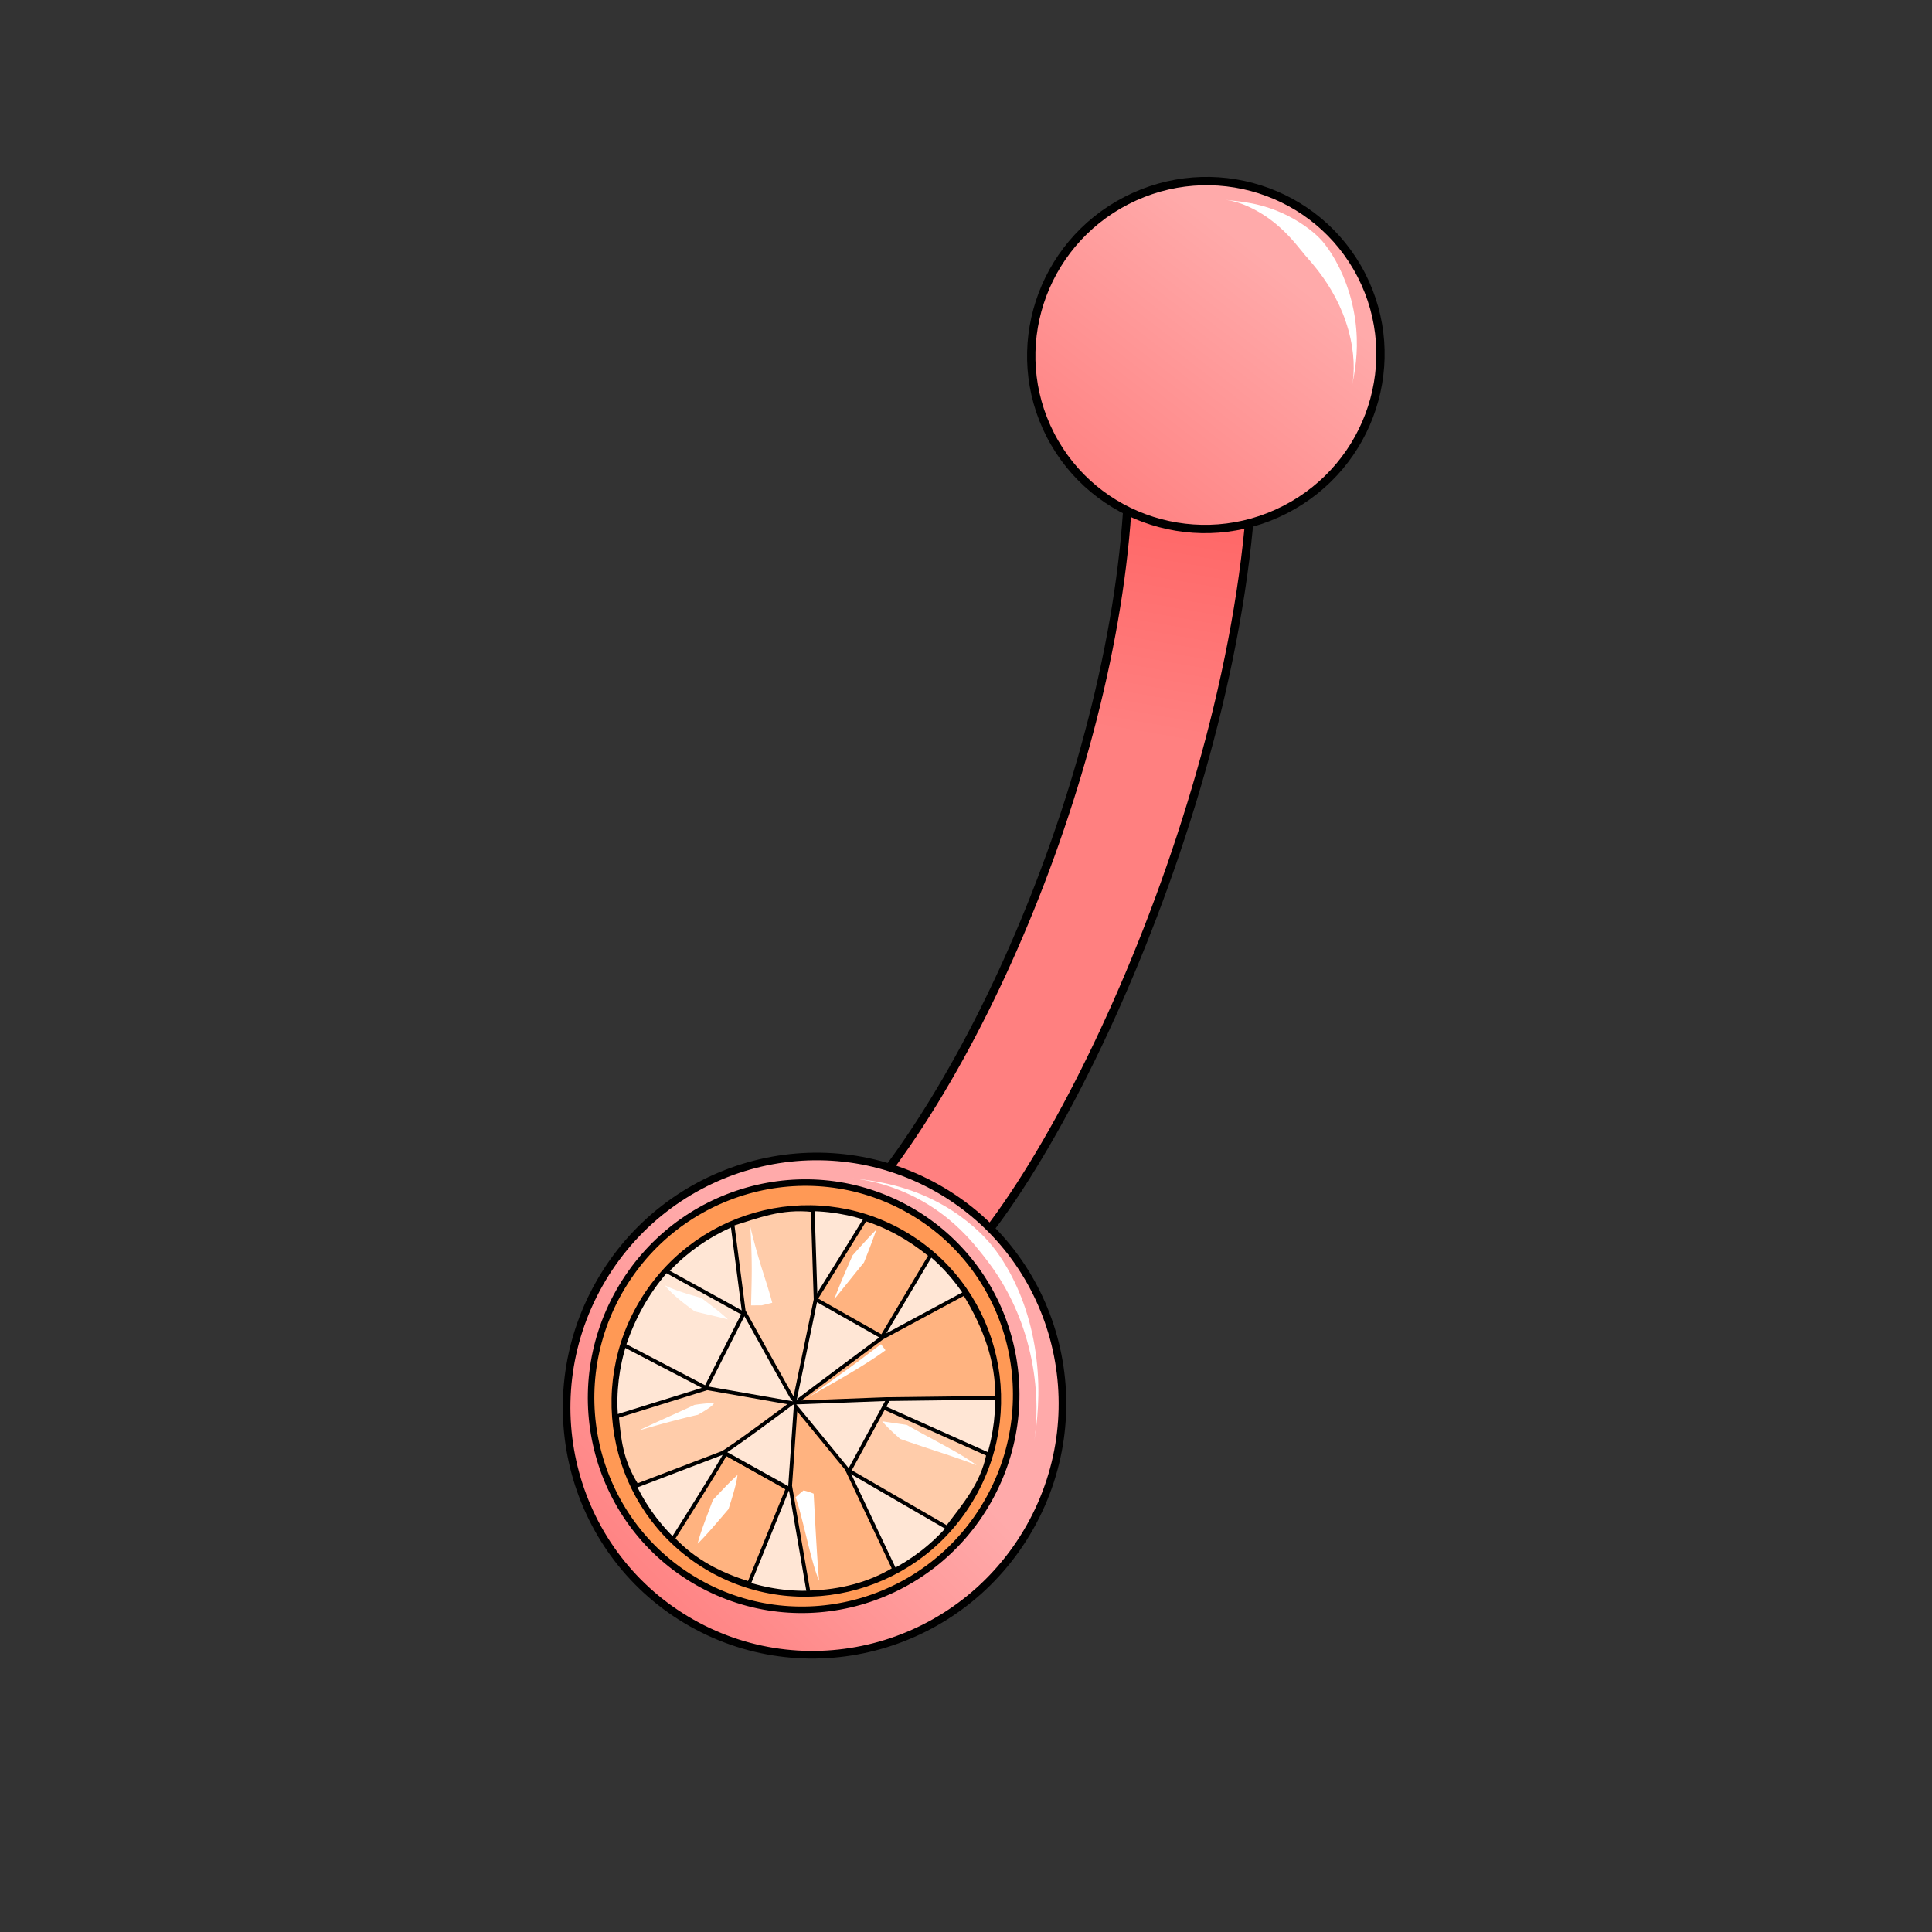 <svg cursor="default" version="1.1" viewBox="0 0 256 256" xmlns="http://www.w3.org/2000/svg" xmlns:xlink="http://www.w3.org/1999/xlink">
 <rect x="0" y="0" width="256" height="256" fill="#333333" stroke="none"/>
 <defs>
  <linearGradient id="innoGrad2">
   <stop stop-color="#ff8080" offset="0"/>
   <stop stop-color="#faa" offset="1"/>
  </linearGradient>
  <linearGradient id="linearGradient1057" x1="-76.627" x2="-59.383" y1="9.058" y2="45.962" gradientTransform="translate(-48.498 87.877)" gradientUnits="userSpaceOnUse" xlink:href="#innoGrad2"/>
  <linearGradient id="linearGradient1059" x1="62.666" x2="53.845" y1="44.054" y2="95.062" gradientTransform="translate(100.33 2.93)" gradientUnits="userSpaceOnUse">
   <stop stop-color="#f55" offset="0"/>
   <stop stop-color="#ff8080" offset="1"/>
  </linearGradient>
  <linearGradient id="linearGradient1073" x1="343.11" x2="354.72" y1="93.699" y2="51.891" gradientUnits="userSpaceOnUse" xlink:href="#innoGrad2"/>
 </defs>
 <path d="m126.19 168.59c16.068-15.645 41.708-72.271 39.776-115.54-2.365-3.433-14.109 0.952-16.465 2.761 1.706 35.337-17.039 83.153-36.64 105.07z" fill="url(#linearGradient1059)" fill-rule="evenodd" stroke="#000" stroke-width="1.103"/>
 <ellipse transform="rotate(242.78)" cx="-114.92" cy="120.57" rx="23.015" ry="23.166" fill="url(#linearGradient1057)" stroke="#000" stroke-linecap="round" stroke-width="1.103"/>
 <g transform="rotate(10.721 114.45 -921.06)">
  <g stroke="#000" stroke-linecap="round">
   <ellipse transform="rotate(18.758)" cx="351.42" cy="58.219" rx="32.77" ry="33.083" fill="url(#linearGradient1073)" stroke-width="1.009"/>
   <ellipse transform="rotate(18.758)" cx="349.55" cy="57.844" rx="28.096" ry="28.364" fill="#f95" stroke-width=".865"/>
   <ellipse transform="rotate(18.758)" cx="350.17" cy="58.219" rx="25.357" ry="25.599" fill="#ffe6d5" stroke-width=".781"/>
  </g>
  <g fill-rule="evenodd">
   <g stroke="#000" stroke-width=".5">
    <path d="m303.61 176.55c0.025 0.475-4.712 12.399-4.712 12.399 3.294 2.406 7.034 3.501 10.997 3.938l2.686-13.312z" fill="#ffb380"/>
    <path d="m320.12 175.77 14.19 4.988c1.622-3.298 3.508-6.463 3.544-10.553l-14.914-3.56z" fill="#fca"/>
    <path d="m320.97 157.94 4.458-12.233c-3.33-1.8-6.434-2.753-9.38-3.104l-4.565 11.825z" fill="#ffb380"/>
    <path d="m299.52 168.52-11.767-3.557c0.508-3.686 1.625-7.274 3.635-10.714l11.25 3.688z" fill="#ffe6d5"/>
    <path d="m311.46 154.23-8.875 3.487-3.144 10.813 3.671 7.848 10.169 3.377 6.739-3.515 3.446-10.723-1.825-7.822z" fill="#ffe6d5"/>
    <path d="m303.12 176.62c0.532-0.193 7.915-8.256 7.915-8.256l-11.417 0.156-11.045 5.873c0.829 2.802 1.55 5.597 4.296 8.538z" fill="#fca"/>
    <path d="m311.52 168.2c0.058-0.171 9.619-10.553 9.619-10.553l9.655-7.823c3.541 3.893 6.027 8.094 6.81 12.791l-14.46 2.922z" fill="#ffb380"/>
    <path d="m311.32 168.1c-0.196-0.114-8.838-10.523-8.838-10.523l-3.615-11.052c3.059-1.61 5.886-3.476 10.112-3.8l2.582 11.577z" fill="#fca"/>
    <path d="m311.6 168.72 1.233 10.451 5.023 13.442c4.278-0.93 7.789-2.659 10.574-5.152l-8.675-11.923z" fill="#ffb380"/>
   </g>
   <path d="m301.26 146.42c0.651 2.593 1.022 4.342 1.303 5.865 0.274 1.475 0.462 2.736 0.742 4.368l1.395-0.272 1.292-0.591c-0.732-1.523-1.361-2.648-2.075-3.981a82.802 82.802 0 0 1-2.658-5.389zm16.476-2.702c-0.72 1.048-1.579 2.452-2.456 3.93l-0.167 0.725c-0.442 1.917-0.881 3.877-1.129 5.424 0.749-1.385 1.857-3.484 2.606-4.869l0.353-0.651c0.319-1.681 0.626-3.298 0.793-4.559zm-26.134 12.449c1.307 0.374 3.016 0.568 4.681 0.708l0.363 0.03c1.413 0.721 2.885 1.422 3.978 2.143-1.308-0.096-2.873-0.132-4.493-0.225a98.872 98.872 0 0 1-0.337-0.16c-1.576-0.752-3.136-1.562-4.193-2.497zm14.111 22.895a32.935 32.935 0 0 0-1.368 1.966c-0.387 0.59-0.798 1.232-1.216 1.89l-0.131 0.753c-0.18 1.018-0.363 2.038-0.507 2.959-0.143 0.92-0.25 1.746-0.272 2.363 0.361-0.506 0.796-1.2 1.275-2 0.477-0.799 0.994-1.696 1.508-2.597l0.381-0.667a68.538 68.538 0 0 0 0.253-2.252c0.086-0.937 0.127-1.786 0.077-2.414zm13.231 11.766a95.686 95.686 0 0 1-0.722-2.657c-0.274-1.055-0.573-2.238-0.865-3.409a879.67 879.67 0 0 1-0.827-3.347l-0.344-1.402-0.097-0.392c-0.474-0.098-0.952-0.165-1.399-0.172-0.301 0.363-0.566 0.689-0.863 1.084 0.061 0.101 0.122 0.208 0.186 0.324 0.198 0.357 0.413 0.777 0.639 1.238 0.451 0.922 0.946 2.009 1.448 3.107 0.503 1.1 1.013 2.216 1.499 3.202 0.485 0.985 0.947 1.846 1.346 2.425zm-27.231-15.09c1.935-1.413 3.947-2.797 5.55-3.932 0.405-0.286 0.784-0.558 1.127-0.807 0.396-0.14 0.759-0.26 1.082-0.356 0.326-0.099 0.611-0.175 0.848-0.225a2.58 2.58 0 0 1 0.56-0.07c-0.05 0.126-0.164 0.287-0.324 0.471a8.707 8.707 0 0 1-0.621 0.629c-0.247 0.231-0.536 0.483-0.856 0.755-0.389 0.17-0.813 0.358-1.264 0.563a143.36 143.36 0 0 0-6.102 2.973zm29.83-16.898-0.368-0.338c-2.205 2.395-1.681 1.911-4.643 5.035-1.215 1.283-3.61 3.794-3.594 3.777 0.679-0.68 1.854-1.616 3.939-3.415 2.068-1.787 3.878-3.467 5.032-4.721zm15.057 13.068c-0.811-0.167-1.844-0.33-2.976-0.493-1.137-0.165-2.392-0.329-3.667-0.499a216.8 216.8 0 0 1-3.94-0.554c-1.055-0.614-2.03-1.238-2.791-1.857 0.915-0.026 2.158-0.081 3.286-0.133l0.139 0.047c1.14 0.398 2.375 0.79 3.601 1.18 1.225 0.39 2.438 0.775 3.533 1.16 1.095 0.384 2.072 0.769 2.816 1.15z" fill="#fff"/>
  </g>
 </g>
 <path d="m162.36 26.477c2.117 0.239 4.855 0.391 8.283 2.114 2.122 1.066 3.74 2.402 4.558 3.349 0.517 0.599 1.147 1.473 1.768 2.582 1.414 2.524 2.433 5.632 2.732 8.983 0.3 3.365-0.203 5.855-0.531 7.527 0.322-1.641 0.348-4.28-0.512-7.338-0.871-3.1-2.361-5.676-3.923-7.716-0.689-0.9-1.308-1.591-1.761-2.117-0.747-0.866-1.727-2.247-3.372-3.724-2.467-2.215-5.229-3.433-7.243-3.66z" fill="#fff"/>
 <path d="m112.91 156.13c3.273 0.334 7.607 1.001 12.137 3.602 3.168 1.819 5.346 3.999 6.504 5.454 0.548 0.688 1.211 1.623 1.888 2.791 1.884 3.247 3.337 7.342 3.898 12.083 0.555 4.685 0.074 8.502-0.295 10.93 0.366-2.403 0.549-6.315-0.352-10.828-0.919-4.608-2.659-8.379-4.615-11.342-0.703-1.066-1.359-1.915-1.873-2.561-1.093-1.372-2.87-3.591-5.72-5.653-4.003-2.897-8.343-4.146-11.574-4.476z" fill="#fff"/>
</svg>
